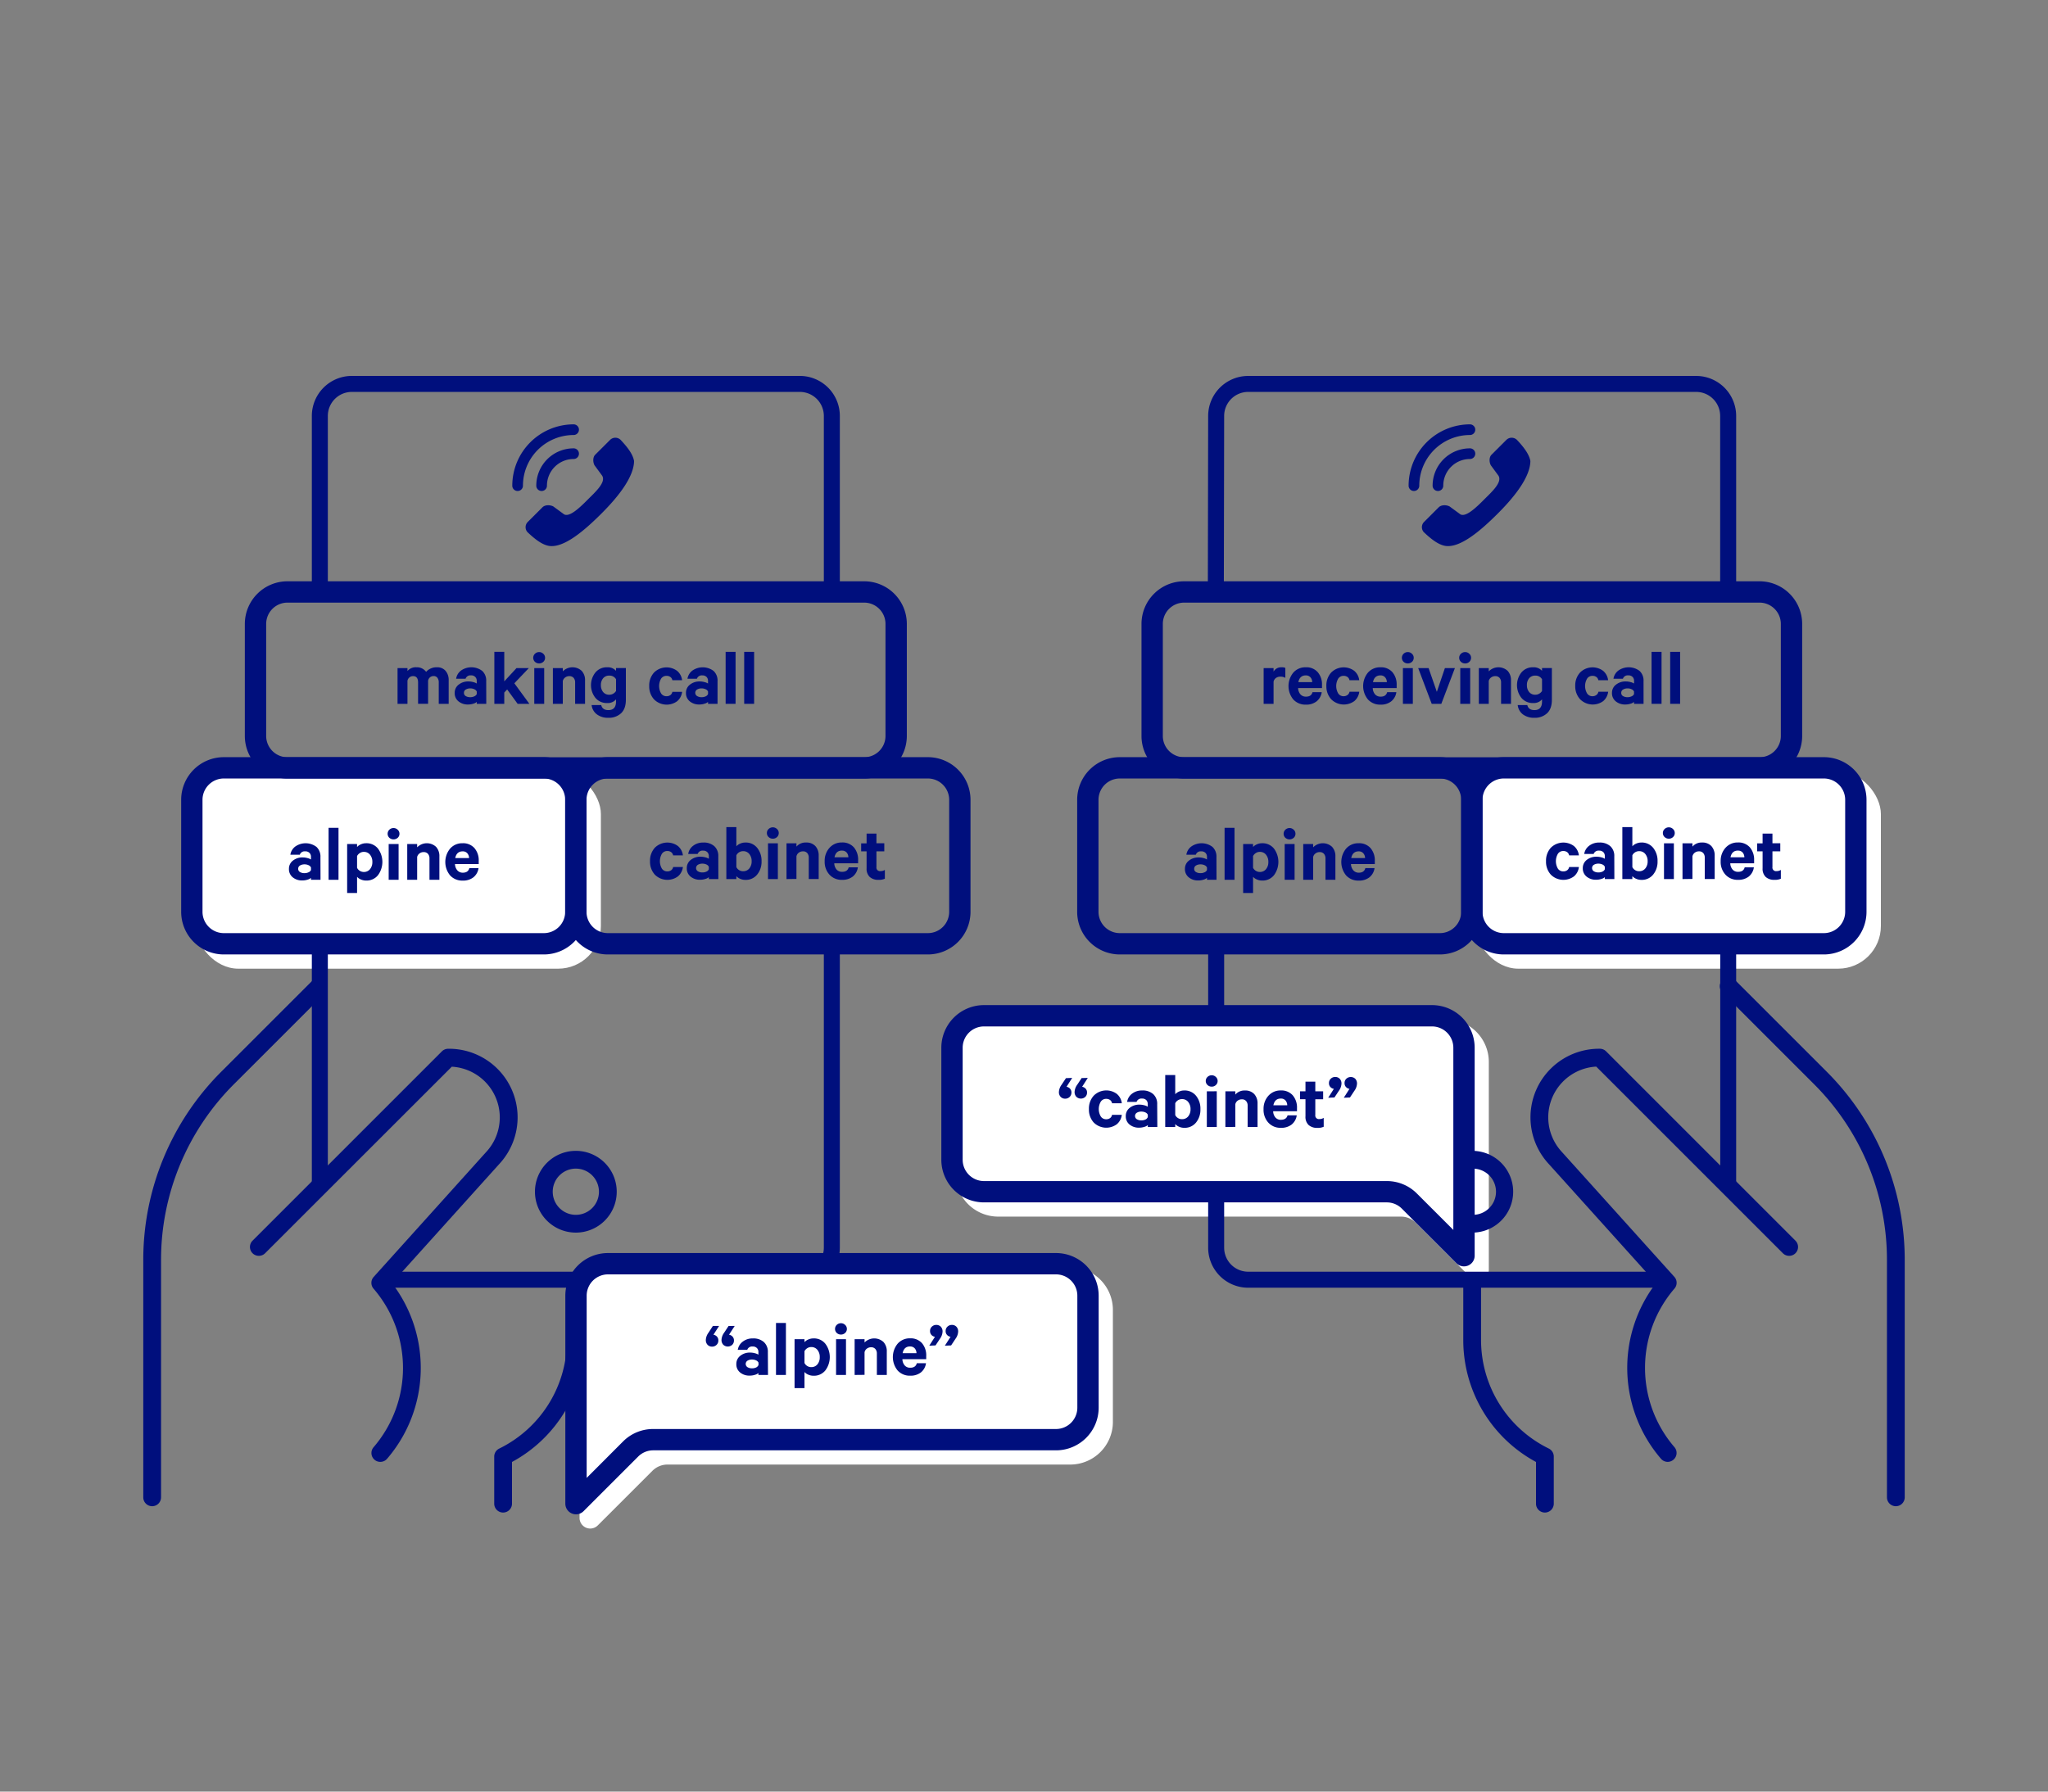 <svg id="OUTLINES" xmlns="http://www.w3.org/2000/svg" viewBox="0 0 1152 1008"><rect x="0" y="0" width="1152" height="1008" fill="#808080" stroke="none"/><defs><style>.cls-1{fill:#fff;}.cls-2{fill:#000f7d;}</style></defs><title>word-matching</title><path class="cls-1" d="M813.5,573.5h-252a24,24,0,0,0-24,24v63a24,24,0,0,0,24,24H788a11.92,11.92,0,0,1,8.49,3.52l30.72,30.72a6,6,0,0,0,4.25,1.76,5.93,5.93,0,0,0,2.29-.46,6,6,0,0,0,3.71-5.54v-117A24,24,0,0,0,813.5,573.5Z"/><rect class="cls-1" x="110" y="434" width="228" height="111" rx="24"/><path class="cls-2" d="M938.1,822.49a5,5,0,0,1-3.79-1.74,78.37,78.37,0,0,1-2.79-98.86l-60.29-66.95a38.6,38.6,0,0,1,28.26-64.89h.44a5,5,0,0,1,3.5,1.46L1010,698.1a5,5,0,0,1-7.07,7.07L897.87,600.1a28.59,28.59,0,0,0-19.27,48.07l63.22,70.21a5,5,0,0,1,.07,6.61,68.36,68.36,0,0,0,0,89.23,5,5,0,0,1-.52,7A4.94,4.94,0,0,1,938.1,822.49Z"/><path class="cls-2" d="M1066.41,847.44a5,5,0,0,1-5-5V709.2a139.61,139.61,0,0,0-41.17-99.37l-51.4-51.4a5,5,0,0,1,7.08-7.07l51.4,51.4a149.58,149.58,0,0,1,44.09,106.44V842.44A5,5,0,0,1,1066.41,847.44Z"/><path class="cls-2" d="M869,851a5,5,0,0,1-5-5V822.54a77.92,77.92,0,0,1-40.91-68.85V723.08a5,5,0,0,1,10,0v30.61A68,68,0,0,0,871.21,815,5,5,0,0,1,874,819.5V846A5,5,0,0,1,869,851Z"/><path class="cls-2" d="M688.41,333l-9,0,.18-99a22.53,22.53,0,0,1,22.5-22.49h252a22.52,22.52,0,0,1,22.5,22.5v99h-9V234a13.51,13.51,0,0,0-13.5-13.5h-252a13.52,13.52,0,0,0-13.5,13.5Z"/><path class="cls-2" d="M85.59,847.44a5,5,0,0,1-5-5V709.2a149.58,149.58,0,0,1,44.09-106.44l50.46-50.45a5,5,0,0,1,7.07,7.07l-50.45,50.45A139.61,139.61,0,0,0,90.59,709.2V842.44A5,5,0,0,1,85.59,847.44Z"/><path class="cls-2" d="M283,851a5,5,0,0,1-5-5V819.5a5,5,0,0,1,2.79-4.48,68,68,0,0,0,38.12-61.33V724.5a5,5,0,0,1,10,0v29.19A77.92,77.92,0,0,1,288,822.54V846A5,5,0,0,1,283,851Z"/><path class="cls-2" d="M323.91,693.5a23,23,0,1,1,23-23A23,23,0,0,1,323.91,693.5Zm0-36a13,13,0,1,0,13,13A13,13,0,0,0,323.91,657.5Z"/><path class="cls-2" d="M472.41,333h-9V234a13.52,13.52,0,0,0-13.5-13.5h-252a13.51,13.51,0,0,0-13.5,13.5v99h-9V234a22.52,22.52,0,0,1,22.5-22.5h252a22.53,22.53,0,0,1,22.5,22.5Z"/><path class="cls-2" d="M449.91,724.5H215.46a4.5,4.5,0,0,1-3.35-7.51l61.6-68.41a29.09,29.09,0,0,0-19.77-49l-70.85,70.85a4.49,4.49,0,0,1-7.68-3.18V531h9V656.4l64.51-64.52a4.52,4.52,0,0,1,3.12-1.32h.47a38.09,38.09,0,0,1,27.83,64.11L225.57,715.5H449.91a13.52,13.52,0,0,0,13.5-13.5V531h9V702A22.53,22.53,0,0,1,449.91,724.5Z"/><path class="cls-2" d="M213.9,822.49a4.94,4.94,0,0,1-3.26-1.22,5,5,0,0,1-.52-7,68.36,68.36,0,0,0,0-89.23,5,5,0,0,1,.07-6.61l63.16-70.14a28.59,28.59,0,0,0-19.21-48.14L149.07,705.17A5,5,0,0,1,142,698.1L248.57,591.52a5,5,0,0,1,3.5-1.46h.44a38.59,38.59,0,0,1,28.19,65l-60.22,66.88a78.37,78.37,0,0,1-2.79,98.86A5,5,0,0,1,213.9,822.49Z"/><path class="cls-2" d="M348.94,247.32c4,4.24,7.05,8.19,7.72,12.07-.11,8.74-8.36,19.56-18.26,29.46s-21.27,19.55-29.57,18.29c-3.9-.66-7.87-3.72-12.15-7.77a4.19,4.19,0,0,1,0-5.52l8.44-8.43c1.45-1.45,4.27-1.45,6.13-.47l5.68,4.16c3,2.58,9.41-3.75,13.65-8s10.68-9.95,8-13.66l-4.15-5.65c-1-1.84-1-4.65.42-6l8.41-8.39a4.22,4.22,0,0,1,5.69-.06Z"/><path class="cls-2" d="M291.16,276.25a3,3,0,0,1-3-3,34.54,34.54,0,0,1,34.5-34.5,3,3,0,1,1,0,6,28.53,28.53,0,0,0-28.5,28.5A3,3,0,0,1,291.16,276.25Z"/><path class="cls-2" d="M304.66,276.25a3,3,0,0,1-3-3,21,21,0,0,1,21-21,3,3,0,1,1,0,6,15,15,0,0,0-15,15A3,3,0,0,1,304.66,276.25Z"/><path class="cls-2" d="M853.13,247.32c4,4.24,7,8.19,7.71,12.07-.11,8.74-8.35,19.56-18.25,29.46S821.32,308.4,813,307.14c-3.9-.66-7.87-3.72-12.15-7.77a4.19,4.19,0,0,1,0-5.52l8.43-8.43c1.46-1.45,4.28-1.45,6.13-.47l5.68,4.16c3,2.58,9.42-3.75,13.66-8s10.68-9.95,8-13.66l-4.15-5.65c-1-1.84-1-4.65.42-6l8.4-8.39a4.24,4.24,0,0,1,5.7-.06Z"/><path class="cls-2" d="M795.34,276.25a3,3,0,0,1-3-3,34.54,34.54,0,0,1,34.5-34.5,3,3,0,1,1,0,6,28.54,28.54,0,0,0-28.5,28.5A3,3,0,0,1,795.34,276.25Z"/><path class="cls-2" d="M808.84,276.25a3,3,0,0,1-3-3,21,21,0,0,1,21-21,3,3,0,1,1,0,6,15,15,0,0,0-15,15A3,3,0,0,1,808.84,276.25Z"/><path class="cls-2" d="M486.09,438.05H161.72a24,24,0,0,1-24-24v-63a24,24,0,0,1,24-24H486.09a24,24,0,0,1,24,24v63A24,24,0,0,1,486.09,438.05Zm-324.37-99a12,12,0,0,0-12,12v63a12,12,0,0,0,12,12H486.09a12,12,0,0,0,12-12v-63a12,12,0,0,0-12-12Z"/><path class="cls-2" d="M305.91,537h-180a24,24,0,0,1-24-24V450a24,24,0,0,1,24-24h180a24,24,0,0,1,24,24v63A24,24,0,0,1,305.91,537Zm-180-99a12,12,0,0,0-12,12v63a12,12,0,0,0,12,12h180a12,12,0,0,0,12-12V450a12,12,0,0,0-12-12Z"/><path class="cls-2" d="M521.91,537h-180a24,24,0,0,1-24-24V450a24,24,0,0,1,24-24h180a24,24,0,0,1,24,24v63A24,24,0,0,1,521.91,537Zm-180-99a12,12,0,0,0-12,12v63a12,12,0,0,0,12,12h180a12,12,0,0,0,12-12V450a12,12,0,0,0-12-12Z"/><path class="cls-2" d="M180.29,495h-5.36v-1.08a4.93,4.93,0,0,1-1.93,1,9.62,9.62,0,0,1-3,.45,8.11,8.11,0,0,1-5.33-1.76,5.83,5.83,0,0,1-2.14-4.77,5.67,5.67,0,0,1,2.23-4.63,8.53,8.53,0,0,1,5.55-1.8,10.12,10.12,0,0,1,2.61.36,6.34,6.34,0,0,1,2,.81v-1.49a3.06,3.06,0,0,0-.83-2.22,3.19,3.19,0,0,0-2.45-.88,2.86,2.86,0,0,0-3,1.89h-5.31a7.12,7.12,0,0,1,2.77-4.61,10.13,10.13,0,0,1,11.92.22,7.33,7.33,0,0,1,2.23,5.69Zm-5.36-5.49v-1.44a2.58,2.58,0,0,0-1.37-1.28,5.21,5.21,0,0,0-2.27-.48,4.91,4.91,0,0,0-2.5.63,2.05,2.05,0,0,0-1.06,1.85,2,2,0,0,0,1,1.84,4.76,4.76,0,0,0,2.52.63,5.21,5.21,0,0,0,2.27-.47A2.58,2.58,0,0,0,174.93,489.51Z"/><path class="cls-2" d="M190.41,465.75V495h-5.58V465.75Z"/><path class="cls-2" d="M200.85,493.33v9.09h-5.58V474.88h5.58v1.67a5.9,5.9,0,0,1,2.12-1.49,7,7,0,0,1,2.92-.63,8.22,8.22,0,0,1,6.71,3,12.56,12.56,0,0,1,0,15,8.2,8.2,0,0,1-6.71,3,7,7,0,0,1-2.92-.63A5.9,5.9,0,0,1,200.85,493.33Zm0-11.7v6.62a4.07,4.07,0,0,0,1.53,1.69,4.18,4.18,0,0,0,2.25.65,4.33,4.33,0,0,0,3.51-1.58,6.12,6.12,0,0,0,1.31-4.05,6.23,6.23,0,0,0-1.31-4.07,4.31,4.31,0,0,0-3.51-1.6,4,4,0,0,0-2.22.66A4.41,4.41,0,0,0,200.85,481.63Z"/><path class="cls-2" d="M224.7,469.08a3,3,0,0,1-1,2.3,3.52,3.52,0,0,1-4.68,0,3.15,3.15,0,0,1,0-4.57,3.3,3.3,0,0,1,2.34-.93,3.24,3.24,0,0,1,2.32.93A3,3,0,0,1,224.7,469.08Zm-.49,5.8V495h-5.58V474.88Z"/><path class="cls-2" d="M229.07,495V474.88h5.58v1.85a7.63,7.63,0,0,1,10.64-.27,7.63,7.63,0,0,1,1.87,5.4V495h-5.58V483a3.87,3.87,0,0,0-.83-2.59,3.1,3.1,0,0,0-2.46-1,3.76,3.76,0,0,0-2.31.75,3.4,3.4,0,0,0-1.33,2V495Z"/><path class="cls-2" d="M264,488.43h5.18a8,8,0,0,1-2.86,5.15,9.32,9.32,0,0,1-6.05,1.87,9.23,9.23,0,0,1-7.07-2.9,11.88,11.88,0,0,1,0-15.12,9,9,0,0,1,6.95-3,8.48,8.48,0,0,1,6.72,2.73,10.52,10.52,0,0,1,2.41,7.26v1.71H255.93a5.6,5.6,0,0,0,1.31,3.54A4,4,0,0,0,260.3,491Q263.36,491,264,488.43ZM260.25,479q-3.42,0-4.18,3.78h7.78a4.09,4.09,0,0,0-1-2.72A3.31,3.31,0,0,0,260.25,479Z"/><path class="cls-2" d="M239.69,378a7.84,7.84,0,0,1,6.08-2.57,6.11,6.11,0,0,1,4.86,2,7.92,7.92,0,0,1,1.75,5.42V396H246.8V384a4.24,4.24,0,0,0-.74-2.63,2.53,2.53,0,0,0-2.14-1,3.1,3.1,0,0,0-2,.67,3.23,3.23,0,0,0-1.12,1.94v13h-5.63V384q0-3.6-2.83-3.6a3.13,3.13,0,0,0-2,.7,3.25,3.25,0,0,0-1.14,1.91v13h-5.58V375.88h5.58v1.67a6.05,6.05,0,0,1,5.08-2.12A6.38,6.38,0,0,1,239.69,378Z"/><path class="cls-2" d="M273.53,396h-5.35v-1.08a5,5,0,0,1-1.94,1,9.62,9.62,0,0,1-3,.45,8.11,8.11,0,0,1-5.33-1.76,5.83,5.83,0,0,1-2.14-4.77A5.67,5.67,0,0,1,258,385.2a8.54,8.54,0,0,1,5.56-1.8,10.12,10.12,0,0,1,2.61.36,6.44,6.44,0,0,1,2,.81v-1.49a3.06,3.06,0,0,0-.84-2.22,3.19,3.19,0,0,0-2.45-.88,2.86,2.86,0,0,0-3,1.89h-5.31a7.12,7.12,0,0,1,2.77-4.61,10.13,10.13,0,0,1,11.92.22,7.33,7.33,0,0,1,2.23,5.69Zm-5.35-5.49v-1.44a2.64,2.64,0,0,0-1.38-1.28,5.21,5.21,0,0,0-2.27-.48,4.91,4.91,0,0,0-2.5.63,2.05,2.05,0,0,0-1.06,1.85,2,2,0,0,0,1,1.84,4.76,4.76,0,0,0,2.52.63,5.21,5.21,0,0,0,2.27-.47A2.64,2.64,0,0,0,268.18,390.51Z"/><path class="cls-2" d="M291.17,396l-5.9-8.1-1.62,1.75V396h-5.58V366.75h5.58v16.6l6.89-7.47h6.93l-8.15,8.55L297.78,396Z"/><path class="cls-2" d="M306.6,370.08a3,3,0,0,1-1,2.3,3.52,3.52,0,0,1-4.68,0,3.15,3.15,0,0,1,0-4.57,3.3,3.3,0,0,1,2.34-.93,3.24,3.24,0,0,1,2.32.93A3,3,0,0,1,306.6,370.08Zm-.49,5.8V396h-5.58V375.88Z"/><path class="cls-2" d="M311,396V375.88h5.58v1.85a7.63,7.63,0,0,1,10.64-.27,7.63,7.63,0,0,1,1.87,5.4V396h-5.58V384a3.87,3.87,0,0,0-.83-2.59,3.1,3.1,0,0,0-2.46-1,3.76,3.76,0,0,0-2.31.75,3.4,3.4,0,0,0-1.33,2V396Z"/><path class="cls-2" d="M346.52,394.65v-1.17a6.05,6.05,0,0,1-4.95,2.07,8.25,8.25,0,0,1-6.66-2.93,11.49,11.49,0,0,1,0-14.26,8.28,8.28,0,0,1,6.66-2.93,6.2,6.2,0,0,1,4.95,2v-1.58h5.53v17.91c0,3.33-.9,5.85-2.7,7.54a10,10,0,0,1-7.15,2.55,10.32,10.32,0,0,1-6.41-1.9,7.53,7.53,0,0,1-3-5.26h5.4q.67,2.83,4,2.83Q346.52,399.55,346.52,394.65Zm0-5.9v-6.57a4.13,4.13,0,0,0-3.78-2.06,4.31,4.31,0,0,0-3.47,1.48,5.78,5.78,0,0,0-1.26,3.87,5.85,5.85,0,0,0,1.26,3.89,4.27,4.27,0,0,0,3.47,1.51,4.23,4.23,0,0,0,2.23-.61A4.32,4.32,0,0,0,346.52,388.75Z"/><path class="cls-2" d="M365.19,386a10.76,10.76,0,0,1,2.7-7.6,10,10,0,0,1,13-.95,8.08,8.08,0,0,1,2.79,5.27H378.2a2.82,2.82,0,0,0-1.11-1.82,3.57,3.57,0,0,0-2.22-.65,3.53,3.53,0,0,0-3,1.57,8.29,8.29,0,0,0,0,8.32,3.54,3.54,0,0,0,3,1.58,3.63,3.63,0,0,0,2.22-.65,2.87,2.87,0,0,0,1.11-1.82h5.49a8.1,8.1,0,0,1-2.77,5.26,10,10,0,0,1-13-1A10.71,10.71,0,0,1,365.19,386Z"/><path class="cls-2" d="M403.62,396h-5.35v-1.08a5,5,0,0,1-1.94,1,9.62,9.62,0,0,1-3,.45A8.13,8.13,0,0,1,388,394.6a5.86,5.86,0,0,1-2.14-4.77,5.7,5.7,0,0,1,2.23-4.63,8.57,8.57,0,0,1,5.56-1.8,10.12,10.12,0,0,1,2.61.36,6.34,6.34,0,0,1,2,.81v-1.49a3.1,3.1,0,0,0-.83-2.22A3.23,3.23,0,0,0,395,380a2.86,2.86,0,0,0-3,1.89H386.7a7.16,7.16,0,0,1,2.77-4.61,10.15,10.15,0,0,1,11.93.22,7.36,7.36,0,0,1,2.22,5.69Zm-5.35-5.49v-1.44a2.62,2.62,0,0,0-1.37-1.28,5.29,5.29,0,0,0-2.28-.48,4.84,4.84,0,0,0-2.49.63,2.15,2.15,0,0,0,0,3.69,4.76,4.76,0,0,0,2.52.63,5.29,5.29,0,0,0,2.28-.47A2.62,2.62,0,0,0,398.27,390.51Z"/><path class="cls-2" d="M413.75,366.75V396h-5.58V366.75Z"/><path class="cls-2" d="M424.19,366.75V396h-5.58V366.75Z"/><path class="cls-2" d="M989.72,438.05H666.09a24,24,0,0,1-24-24v-63a24,24,0,0,1,24-24H989.72a24,24,0,0,1,24,24v63A24,24,0,0,1,989.72,438.05Zm-323.63-99a12,12,0,0,0-12,12v63a12,12,0,0,0,12,12H989.72a12,12,0,0,0,12-12v-63a12,12,0,0,0-12-12Z"/><path class="cls-2" d="M723,375.79v5.59a5.27,5.27,0,0,0-2.79-.68,4.18,4.18,0,0,0-2.48.74,3.44,3.44,0,0,0-1.35,2.1V396h-5.58V375.88h5.58v2a4.85,4.85,0,0,1,4.5-2.44A4.58,4.58,0,0,1,723,375.79Z"/><path class="cls-2" d="M738.29,389.43h5.18a8,8,0,0,1-2.86,5.15,9.32,9.32,0,0,1-6.05,1.87,9.23,9.23,0,0,1-7.07-2.9,11.9,11.9,0,0,1,0-15.12,9,9,0,0,1,7-3,8.48,8.48,0,0,1,6.72,2.73,10.52,10.52,0,0,1,2.41,7.26v1.71H730.19a5.6,5.6,0,0,0,1.31,3.54,4,4,0,0,0,3.06,1.28Q737.62,392,738.29,389.43ZM734.51,380q-3.42,0-4.18,3.78h7.78a4.09,4.09,0,0,0-1-2.72A3.31,3.31,0,0,0,734.51,380Z"/><path class="cls-2" d="M746.08,386a10.76,10.76,0,0,1,2.7-7.6,9.94,9.94,0,0,1,13-.95,8.08,8.08,0,0,1,2.79,5.27h-5.49a2.85,2.85,0,0,0-1.1-1.82,3.62,3.62,0,0,0-2.23-.65,3.5,3.5,0,0,0-3,1.57,8.22,8.22,0,0,0,0,8.32,3.51,3.51,0,0,0,3,1.58A3.68,3.68,0,0,0,758,391a2.9,2.9,0,0,0,1.1-1.82h5.49a8.1,8.1,0,0,1-2.77,5.26,10,10,0,0,1-13-1A10.71,10.71,0,0,1,746.08,386Z"/><path class="cls-2" d="M780.28,389.43h5.17a8,8,0,0,1-2.86,5.15,9.31,9.31,0,0,1-6.05,1.87,9.21,9.21,0,0,1-7.06-2.9,11.9,11.9,0,0,1,0-15.12,9,9,0,0,1,7-3,8.51,8.51,0,0,1,6.73,2.73,10.57,10.57,0,0,1,2.41,7.26v1.71H772.18a5.6,5.6,0,0,0,1.3,3.54,4,4,0,0,0,3.06,1.28Q779.6,392,780.28,389.43ZM776.5,380q-3.42,0-4.19,3.78h7.79a4.09,4.09,0,0,0-1-2.72A3.31,3.31,0,0,0,776.5,380Z"/><path class="cls-2" d="M795.22,370.08a3,3,0,0,1-1,2.3,3.52,3.52,0,0,1-4.68,0,3.15,3.15,0,0,1,0-4.57,3.3,3.3,0,0,1,2.34-.93,3.24,3.24,0,0,1,2.32.93A3,3,0,0,1,795.22,370.08Zm-.5,5.8V396h-5.58V375.88Z"/><path class="cls-2" d="M810.74,396h-5.4l-7.61-20.12h5.85l4.64,13.37,4.54-13.37h5.63Z"/><path class="cls-2" d="M827.48,370.08a3,3,0,0,1-1,2.3,3.32,3.32,0,0,1-2.32.89,3.38,3.38,0,0,1-2.36-.89,3,3,0,0,1-1-2.3,3,3,0,0,1,1-2.27,3.3,3.3,0,0,1,2.34-.93,3.22,3.22,0,0,1,2.32.93A3,3,0,0,1,827.48,370.08Zm-.5,5.8V396H821.4V375.88Z"/><path class="cls-2" d="M831.84,396V375.88h5.58v1.85a7.64,7.64,0,0,1,10.65-.27,7.67,7.67,0,0,1,1.86,5.4V396h-5.58V384a3.82,3.82,0,0,0-.83-2.59,3.06,3.06,0,0,0-2.45-1,3.81,3.81,0,0,0-2.32.75,3.44,3.44,0,0,0-1.33,2V396Z"/><path class="cls-2" d="M867.39,394.65v-1.17a6.05,6.05,0,0,1-4.95,2.07,8.25,8.25,0,0,1-6.66-2.93,11.53,11.53,0,0,1,0-14.26,8.28,8.28,0,0,1,6.66-2.93,6.2,6.2,0,0,1,4.95,2v-1.58h5.54v17.91c0,3.33-.9,5.85-2.7,7.54a10,10,0,0,1-7.16,2.55,10.34,10.34,0,0,1-6.41-1.9,7.57,7.57,0,0,1-2.95-5.26h5.4q.67,2.83,4,2.83Q867.39,399.55,867.39,394.65Zm0-5.9v-6.57a4.13,4.13,0,0,0-3.78-2.06,4.29,4.29,0,0,0-3.46,1.48,5.78,5.78,0,0,0-1.26,3.87,5.85,5.85,0,0,0,1.26,3.89,4.25,4.25,0,0,0,3.46,1.51,4.2,4.2,0,0,0,2.23-.61A4.24,4.24,0,0,0,867.39,388.75Z"/><path class="cls-2" d="M886.07,386a10.76,10.76,0,0,1,2.7-7.6,9.94,9.94,0,0,1,13-.95,8.08,8.08,0,0,1,2.79,5.27h-5.49a2.85,2.85,0,0,0-1.1-1.82,3.6,3.6,0,0,0-2.23-.65,3.51,3.51,0,0,0-3,1.57,8.22,8.22,0,0,0,0,8.32,3.52,3.52,0,0,0,3,1.58A3.66,3.66,0,0,0,898,391a2.9,2.9,0,0,0,1.1-1.82h5.49a8.13,8.13,0,0,1-2.76,5.26,10,10,0,0,1-13-1A10.71,10.71,0,0,1,886.07,386Z"/><path class="cls-2" d="M924.5,396h-5.36v-1.08a4.93,4.93,0,0,1-1.93,1,9.62,9.62,0,0,1-3,.45,8.11,8.11,0,0,1-5.33-1.76,5.83,5.83,0,0,1-2.14-4.77A5.67,5.67,0,0,1,909,385.2a8.53,8.53,0,0,1,5.55-1.8,10.12,10.12,0,0,1,2.61.36,6.34,6.34,0,0,1,2,.81v-1.49a3.06,3.06,0,0,0-.83-2.22,3.19,3.19,0,0,0-2.45-.88,2.86,2.86,0,0,0-3,1.89h-5.31a7.12,7.12,0,0,1,2.77-4.61,10.13,10.13,0,0,1,11.92.22,7.33,7.33,0,0,1,2.23,5.69Zm-5.36-5.49v-1.44a2.58,2.58,0,0,0-1.37-1.28,5.21,5.21,0,0,0-2.27-.48,4.91,4.91,0,0,0-2.5.63,2.05,2.05,0,0,0-1.06,1.85,2,2,0,0,0,1,1.84,4.76,4.76,0,0,0,2.52.63,5.21,5.21,0,0,0,2.27-.47A2.58,2.58,0,0,0,919.14,390.51Z"/><path class="cls-2" d="M934.62,366.75V396H929V366.75Z"/><path class="cls-2" d="M945.06,366.75V396h-5.58V366.75Z"/><path class="cls-2" d="M365.64,484.56a10.8,10.8,0,0,1,2.7-7.6,10,10,0,0,1,13-.95,8.05,8.05,0,0,1,2.79,5.26h-5.49a2.9,2.9,0,0,0-1.1-1.82,3.68,3.68,0,0,0-2.23-.65,3.54,3.54,0,0,0-3,1.58,8.29,8.29,0,0,0,0,8.32,3.53,3.53,0,0,0,3,1.57,3.62,3.62,0,0,0,2.23-.65,2.85,2.85,0,0,0,1.1-1.82h5.49a8.05,8.05,0,0,1-2.77,5.26,10,10,0,0,1-13-.94A10.75,10.75,0,0,1,365.64,484.56Z"/><path class="cls-2" d="M404.08,494.59h-5.36v-1.08a4.67,4.67,0,0,1-1.93,1,9.73,9.73,0,0,1-3,.46,8.13,8.13,0,0,1-5.33-1.76,5.86,5.86,0,0,1-2.14-4.77,5.73,5.73,0,0,1,2.23-4.64,8.57,8.57,0,0,1,5.56-1.79,10.54,10.54,0,0,1,2.61.35,6.31,6.31,0,0,1,2,.82v-1.49a3.14,3.14,0,0,0-.83-2.23,3.27,3.27,0,0,0-2.46-.87,2.85,2.85,0,0,0-3,1.88h-5.31a7.13,7.13,0,0,1,2.76-4.61,9,9,0,0,1,5.7-1.82,8.86,8.86,0,0,1,6.23,2.05,7.35,7.35,0,0,1,2.23,5.69Zm-5.36-5.49v-1.43a2.63,2.63,0,0,0-1.37-1.29,5.42,5.42,0,0,0-2.27-.47,4.76,4.76,0,0,0-2.5.63,2.15,2.15,0,0,0,0,3.69,4.82,4.82,0,0,0,2.53.63,5.42,5.42,0,0,0,2.27-.47A2.67,2.67,0,0,0,398.72,489.1Z"/><path class="cls-2" d="M414.2,492.93v1.66h-5.63V465.34h5.63v10.8a6,6,0,0,1,2.11-1.48,7.05,7.05,0,0,1,2.93-.63,8.17,8.17,0,0,1,6.68,3,11.51,11.51,0,0,1,2.45,7.52,11.39,11.39,0,0,1-2.45,7.49,8.15,8.15,0,0,1-6.68,3,7.2,7.2,0,0,1-2.93-.62A5.85,5.85,0,0,1,414.2,492.93Zm0-11.7v6.61a4,4,0,0,0,1.51,1.69,4,4,0,0,0,2.27.65,4.32,4.32,0,0,0,3.51-1.57,6.14,6.14,0,0,0,1.31-4.05,6.21,6.21,0,0,0-1.31-4.07,4.29,4.29,0,0,0-3.51-1.6,4.18,4.18,0,0,0-2.25.65A4.07,4.07,0,0,0,414.2,481.23Z"/><path class="cls-2" d="M438.05,468.67a3,3,0,0,1-1,2.3,3.28,3.28,0,0,1-2.32.9,3.34,3.34,0,0,1-2.36-.9,3,3,0,0,1-1-2.3,3,3,0,0,1,1-2.27,3.34,3.34,0,0,1,2.34-.92,3.26,3.26,0,0,1,2.32.92A3,3,0,0,1,438.05,468.67Zm-.5,5.81v20.11H432V474.48Z"/><path class="cls-2" d="M442.41,494.59V474.48H448v1.85a6.73,6.73,0,0,1,5.4-2.3,6.83,6.83,0,0,1,5.25,2,7.7,7.7,0,0,1,1.86,5.41v13.13h-5.58v-12a3.78,3.78,0,0,0-.83-2.58,3,3,0,0,0-2.45-1,3.87,3.87,0,0,0-2.32.74,3.5,3.5,0,0,0-1.33,2.05v12.73Z"/><path class="cls-2" d="M477.38,488h5.17a8.06,8.06,0,0,1-2.85,5.16,9.41,9.41,0,0,1-6.06,1.86,9.17,9.17,0,0,1-7.06-2.9,10.67,10.67,0,0,1-2.7-7.58A10.81,10.81,0,0,1,466.6,477a9,9,0,0,1,6.95-3,8.52,8.52,0,0,1,6.73,2.72,10.56,10.56,0,0,1,2.41,7.27v1.71H469.28a5.54,5.54,0,0,0,1.3,3.53,3.93,3.93,0,0,0,3.06,1.28C475.68,490.54,476.93,489.71,477.38,488Zm-3.78-9.44c-2.28,0-3.68,1.25-4.19,3.77h7.79a4.13,4.13,0,0,0-1-2.72A3.33,3.33,0,0,0,473.6,478.58Z"/><path class="cls-2" d="M487.46,488.52V479H484.4v-4.5h3.06V469H493v5.44h4.41V479H493v8.82a2,2,0,0,0,2.3,2.29,4.35,4.35,0,0,0,2.43-.67v4.95a7.89,7.89,0,0,1-3.6.63,7,7,0,0,1-4.91-1.62A6.29,6.29,0,0,1,487.46,488.52Z"/><rect class="cls-1" x="830" y="434" width="228" height="111" rx="24"/><path class="cls-2" d="M809.91,537h-180a24,24,0,0,1-24-24V450a24,24,0,0,1,24-24h180a24,24,0,0,1,24,24v63A24,24,0,0,1,809.91,537Zm-180-99a12,12,0,0,0-12,12v63a12,12,0,0,0,12,12h180a12,12,0,0,0,12-12V450a12,12,0,0,0-12-12Z"/><path class="cls-2" d="M1025.91,537h-180a24,24,0,0,1-24-24V450a24,24,0,0,1,24-24h180a24,24,0,0,1,24,24v63A24,24,0,0,1,1025.91,537Zm-180-99a12,12,0,0,0-12,12v63a12,12,0,0,0,12,12h180a12,12,0,0,0,12-12V450a12,12,0,0,0-12-12Z"/><path class="cls-2" d="M684.29,495h-5.36v-1.08a4.93,4.93,0,0,1-1.93,1,9.62,9.62,0,0,1-3,.45,8.11,8.11,0,0,1-5.33-1.76,5.83,5.83,0,0,1-2.14-4.77,5.67,5.67,0,0,1,2.23-4.63,8.53,8.53,0,0,1,5.55-1.8,10.12,10.12,0,0,1,2.61.36,6.34,6.34,0,0,1,2,.81v-1.49a3.06,3.06,0,0,0-.83-2.22,3.19,3.19,0,0,0-2.45-.88,2.86,2.86,0,0,0-3,1.89h-5.31a7.12,7.12,0,0,1,2.77-4.61,10.13,10.13,0,0,1,11.92.22,7.33,7.33,0,0,1,2.23,5.69Zm-5.36-5.49v-1.44a2.58,2.58,0,0,0-1.37-1.28,5.21,5.21,0,0,0-2.27-.48,4.91,4.91,0,0,0-2.5.63,2.05,2.05,0,0,0-1.06,1.85,2,2,0,0,0,1,1.84,4.76,4.76,0,0,0,2.52.63,5.21,5.21,0,0,0,2.27-.47A2.58,2.58,0,0,0,678.93,489.51Z"/><path class="cls-2" d="M694.41,465.75V495h-5.58V465.75Z"/><path class="cls-2" d="M704.85,493.33v9.09h-5.58V474.88h5.58v1.67a5.9,5.9,0,0,1,2.12-1.49,7,7,0,0,1,2.92-.63,8.22,8.22,0,0,1,6.71,3,12.56,12.56,0,0,1,0,15,8.2,8.2,0,0,1-6.71,3,7,7,0,0,1-2.92-.63A5.9,5.9,0,0,1,704.85,493.33Zm0-11.7v6.62a4.07,4.07,0,0,0,1.53,1.69,4.18,4.18,0,0,0,2.25.65,4.33,4.33,0,0,0,3.51-1.58,6.12,6.12,0,0,0,1.31-4.05,6.23,6.23,0,0,0-1.31-4.07,4.31,4.31,0,0,0-3.51-1.6,4,4,0,0,0-2.22.66A4.41,4.41,0,0,0,704.85,481.63Z"/><path class="cls-2" d="M728.7,469.08a3,3,0,0,1-1,2.3,3.52,3.52,0,0,1-4.68,0,3.15,3.15,0,0,1,0-4.57,3.3,3.3,0,0,1,2.34-.93,3.24,3.24,0,0,1,2.32.93A3,3,0,0,1,728.7,469.08Zm-.49,5.8V495h-5.58V474.88Z"/><path class="cls-2" d="M733.07,495V474.88h5.58v1.85a7.63,7.63,0,0,1,10.64-.27,7.63,7.63,0,0,1,1.87,5.4V495h-5.58V483a3.87,3.87,0,0,0-.83-2.59,3.1,3.1,0,0,0-2.46-1,3.76,3.76,0,0,0-2.31.75,3.4,3.4,0,0,0-1.33,2V495Z"/><path class="cls-2" d="M768,488.43h5.18a8,8,0,0,1-2.86,5.15,9.32,9.32,0,0,1-6.05,1.87,9.23,9.23,0,0,1-7.07-2.9,11.88,11.88,0,0,1,0-15.12,9,9,0,0,1,7-3,8.48,8.48,0,0,1,6.72,2.73,10.52,10.52,0,0,1,2.41,7.26v1.71H759.93a5.6,5.6,0,0,0,1.31,3.54A4,4,0,0,0,764.3,491Q767.36,491,768,488.43ZM764.25,479q-3.42,0-4.18,3.78h7.78a4.09,4.09,0,0,0-1-2.72A3.31,3.31,0,0,0,764.25,479Z"/><path class="cls-2" d="M869.64,484.56a10.8,10.8,0,0,1,2.7-7.6,10,10,0,0,1,13-.95,8.05,8.05,0,0,1,2.79,5.26h-5.49a2.9,2.9,0,0,0-1.1-1.82,3.68,3.68,0,0,0-2.23-.65,3.54,3.54,0,0,0-3,1.58,8.29,8.29,0,0,0,0,8.32,3.53,3.53,0,0,0,3,1.57,3.62,3.62,0,0,0,2.23-.65,2.85,2.85,0,0,0,1.1-1.82h5.49a8.05,8.05,0,0,1-2.77,5.26,10,10,0,0,1-13-.94A10.75,10.75,0,0,1,869.64,484.56Z"/><path class="cls-2" d="M908.08,494.59h-5.36v-1.08a4.67,4.67,0,0,1-1.93,1,9.73,9.73,0,0,1-3,.46,8.13,8.13,0,0,1-5.33-1.76,5.86,5.86,0,0,1-2.14-4.77,5.73,5.73,0,0,1,2.23-4.64,8.57,8.57,0,0,1,5.56-1.79,10.54,10.54,0,0,1,2.61.35,6.31,6.31,0,0,1,2,.82v-1.49a3.14,3.14,0,0,0-.83-2.23,3.27,3.27,0,0,0-2.46-.87,2.85,2.85,0,0,0-3,1.88h-5.31a7.13,7.13,0,0,1,2.76-4.61,9,9,0,0,1,5.7-1.82,8.86,8.86,0,0,1,6.23,2.05,7.35,7.35,0,0,1,2.23,5.69Zm-5.36-5.49v-1.43a2.63,2.63,0,0,0-1.37-1.29,5.42,5.42,0,0,0-2.27-.47,4.76,4.76,0,0,0-2.5.63,2.15,2.15,0,0,0,0,3.69,4.82,4.82,0,0,0,2.53.63,5.42,5.42,0,0,0,2.27-.47A2.67,2.67,0,0,0,902.72,489.1Z"/><path class="cls-2" d="M918.2,492.93v1.66h-5.63V465.34h5.63v10.8a6,6,0,0,1,2.11-1.48,7.05,7.05,0,0,1,2.93-.63,8.17,8.17,0,0,1,6.68,3,11.51,11.51,0,0,1,2.45,7.52,11.39,11.39,0,0,1-2.45,7.49,8.15,8.15,0,0,1-6.68,3,7.2,7.2,0,0,1-2.93-.62A5.85,5.85,0,0,1,918.2,492.93Zm0-11.7v6.61a4,4,0,0,0,1.51,1.69,4,4,0,0,0,2.27.65,4.32,4.32,0,0,0,3.51-1.57,6.14,6.14,0,0,0,1.31-4.05,6.21,6.21,0,0,0-1.31-4.07,4.29,4.29,0,0,0-3.51-1.6,4.18,4.18,0,0,0-2.25.65A4.07,4.07,0,0,0,918.2,481.23Z"/><path class="cls-2" d="M942.05,468.67a3,3,0,0,1-1,2.3,3.28,3.28,0,0,1-2.32.9,3.34,3.34,0,0,1-2.36-.9,3,3,0,0,1-1-2.3,3,3,0,0,1,1-2.27,3.34,3.34,0,0,1,2.34-.92,3.26,3.26,0,0,1,2.32.92A3,3,0,0,1,942.05,468.67Zm-.5,5.81v20.11H936V474.48Z"/><path class="cls-2" d="M946.41,494.59V474.48H952v1.85a6.73,6.73,0,0,1,5.4-2.3,6.83,6.83,0,0,1,5.25,2,7.7,7.7,0,0,1,1.86,5.41v13.13h-5.58v-12a3.78,3.78,0,0,0-.83-2.58,3,3,0,0,0-2.45-1,3.87,3.87,0,0,0-2.32.74,3.5,3.5,0,0,0-1.33,2.05v12.73Z"/><path class="cls-2" d="M981.38,488h5.17a8.06,8.06,0,0,1-2.85,5.16,9.41,9.41,0,0,1-6.06,1.86,9.17,9.17,0,0,1-7.06-2.9,10.67,10.67,0,0,1-2.7-7.58A10.81,10.81,0,0,1,970.6,477a9,9,0,0,1,6.95-3,8.52,8.52,0,0,1,6.73,2.72,10.56,10.56,0,0,1,2.41,7.27v1.71H973.28a5.54,5.54,0,0,0,1.3,3.53,3.93,3.93,0,0,0,3.06,1.28C979.68,490.54,980.93,489.71,981.38,488Zm-3.78-9.44c-2.28,0-3.68,1.25-4.19,3.77h7.79a4.13,4.13,0,0,0-1-2.72A3.33,3.33,0,0,0,977.6,478.58Z"/><path class="cls-2" d="M991.46,488.52V479H988.4v-4.5h3.06V469H997v5.44h4.41V479H997v8.82a2,2,0,0,0,2.3,2.29,4.35,4.35,0,0,0,2.43-.67v4.95a7.89,7.89,0,0,1-3.6.63,7,7,0,0,1-4.91-1.62A6.29,6.29,0,0,1,991.46,488.52Z"/><path class="cls-2" d="M603.11,606.46l-3.19,5a3.35,3.35,0,0,1,2,1.08,3.11,3.11,0,0,1,.76,2.15,3.29,3.29,0,0,1-1,2.46,3.51,3.51,0,0,1-2.5,1,3.42,3.42,0,0,1-2.54-1,3.77,3.77,0,0,1-1-2.81,7.4,7.4,0,0,1,1.48-4l2.48-3.74Zm8.78,0-3.2,5a3.35,3.35,0,0,1,2,1.08,3.11,3.11,0,0,1,.77,2.15,3.26,3.26,0,0,1-1,2.46,3.69,3.69,0,0,1-5-.05,3.81,3.81,0,0,1-1-2.81,7.43,7.43,0,0,1,1.49-4l2.47-3.74Z"/><path class="cls-2" d="M612.52,624.06a10.76,10.76,0,0,1,2.7-7.6,9.94,9.94,0,0,1,13-1,8.05,8.05,0,0,1,2.79,5.26h-5.49a2.9,2.9,0,0,0-1.1-1.82,3.68,3.68,0,0,0-2.23-.65,3.52,3.52,0,0,0-3,1.58,8.22,8.22,0,0,0,0,8.32,3.51,3.51,0,0,0,3,1.57,3.62,3.62,0,0,0,2.23-.65,2.85,2.85,0,0,0,1.1-1.82H631a8.05,8.05,0,0,1-2.77,5.26,10,10,0,0,1-13-.94A10.71,10.71,0,0,1,612.52,624.06Z"/><path class="cls-2" d="M651,634.09h-5.36V633a4.67,4.67,0,0,1-1.93,1,9.73,9.73,0,0,1-3,.46,8.13,8.13,0,0,1-5.33-1.76,5.85,5.85,0,0,1-2.13-4.77,5.72,5.72,0,0,1,2.22-4.64A8.57,8.57,0,0,1,641,621.5a10.54,10.54,0,0,1,2.61.35,6.31,6.31,0,0,1,2,.82v-1.49a3.14,3.14,0,0,0-.83-2.23,3.25,3.25,0,0,0-2.46-.87,2.85,2.85,0,0,0-3,1.88H634a7.13,7.13,0,0,1,2.76-4.61,9,9,0,0,1,5.7-1.82,8.86,8.86,0,0,1,6.23,2.05,7.35,7.35,0,0,1,2.23,5.69Zm-5.36-5.49v-1.43a2.63,2.63,0,0,0-1.37-1.29,5.42,5.42,0,0,0-2.27-.47,4.76,4.76,0,0,0-2.5.63,2.15,2.15,0,0,0,0,3.69,4.76,4.76,0,0,0,2.52.63,5.42,5.42,0,0,0,2.27-.47A2.67,2.67,0,0,0,645.59,628.6Z"/><path class="cls-2" d="M661.07,632.43v1.66h-5.63V604.84h5.63v10.8a6,6,0,0,1,2.11-1.48,7.05,7.05,0,0,1,2.93-.63,8.17,8.17,0,0,1,6.68,3,11.51,11.51,0,0,1,2.45,7.52,11.39,11.39,0,0,1-2.45,7.49,8.15,8.15,0,0,1-6.68,3,7.2,7.2,0,0,1-2.93-.62A5.85,5.85,0,0,1,661.07,632.43Zm0-11.7v6.61a4,4,0,0,0,1.51,1.69,4,4,0,0,0,2.27.65,4.32,4.32,0,0,0,3.51-1.57,6.14,6.14,0,0,0,1.31-4.05,6.21,6.21,0,0,0-1.31-4.07,4.29,4.29,0,0,0-3.51-1.6,4.18,4.18,0,0,0-2.25.65A4.07,4.07,0,0,0,661.07,620.73Z"/><path class="cls-2" d="M684.92,608.17a3,3,0,0,1-1,2.3,3.26,3.26,0,0,1-2.31.9,3.37,3.37,0,0,1-2.37-.9,3,3,0,0,1-1-2.3,3,3,0,0,1,1-2.27,3.32,3.32,0,0,1,2.34-.92,3.23,3.23,0,0,1,2.31.92A3,3,0,0,1,684.92,608.17Zm-.49,5.81v20.11h-5.59V614Z"/><path class="cls-2" d="M689.28,634.09V614h5.58v1.85a6.73,6.73,0,0,1,5.4-2.3,6.83,6.83,0,0,1,5.25,2,7.7,7.7,0,0,1,1.86,5.41v13.13H701.8v-12a3.78,3.78,0,0,0-.84-2.58,3,3,0,0,0-2.45-1,3.87,3.87,0,0,0-2.32.74,3.5,3.5,0,0,0-1.33,2.05v12.73Z"/><path class="cls-2" d="M724.25,627.52h5.17a8.06,8.06,0,0,1-2.85,5.16,9.41,9.41,0,0,1-6.06,1.86,9.17,9.17,0,0,1-7.06-2.9,10.67,10.67,0,0,1-2.7-7.58,10.81,10.81,0,0,1,2.72-7.54,9,9,0,0,1,6.95-3,8.52,8.52,0,0,1,6.73,2.72,10.56,10.56,0,0,1,2.41,7.27v1.71H716.15a5.54,5.54,0,0,0,1.3,3.53,3.93,3.93,0,0,0,3.06,1.28C722.55,630,723.8,629.21,724.25,627.52Zm-3.78-9.44c-2.28,0-3.68,1.25-4.19,3.77h7.79a4.13,4.13,0,0,0-1-2.72A3.33,3.33,0,0,0,720.47,618.08Z"/><path class="cls-2" d="M734.33,628v-9.54h-3.06V614h3.06v-5.44h5.53V614h4.41v4.5h-4.41v8.82a2,2,0,0,0,2.3,2.29,4.35,4.35,0,0,0,2.43-.67v5a7.89,7.89,0,0,1-3.6.63,7,7,0,0,1-4.91-1.62A6.29,6.29,0,0,1,734.33,628Z"/><path class="cls-2" d="M747.11,617.62l3.19-5a3.3,3.3,0,0,1-2-1.08,3.08,3.08,0,0,1-.76-2.16,3.26,3.26,0,0,1,1-2.45,3.51,3.51,0,0,1,2.5-1,3.42,3.42,0,0,1,2.54,1,3.77,3.77,0,0,1,1,2.81,7.4,7.4,0,0,1-1.48,4l-2.48,3.73Zm8.77,0,3.2-5a3.3,3.3,0,0,1-2-1.08,3.09,3.09,0,0,1-.77-2.16,3.24,3.24,0,0,1,1-2.45,3.69,3.69,0,0,1,5,0,3.81,3.81,0,0,1,1,2.81,7.43,7.43,0,0,1-1.49,4l-2.47,3.73Z"/><path class="cls-2" d="M823.5,712.5a6,6,0,0,1-4.25-1.76L788.53,680A11.92,11.92,0,0,0,780,676.5H553.5a24,24,0,0,1-24-24v-63a24,24,0,0,1,24-24h252a24,24,0,0,1,24,24v117a6,6,0,0,1-3.71,5.54A5.93,5.93,0,0,1,823.5,712.5Zm-270-135a12,12,0,0,0-12,12v63a12,12,0,0,0,12,12H780a23.85,23.85,0,0,1,17,7L817.5,692V589.5a12,12,0,0,0-12-12Z"/><path class="cls-1" d="M602,713H350a24,24,0,0,0-24,24V854a6,6,0,0,0,3.7,5.54A5.93,5.93,0,0,0,332,860a6,6,0,0,0,4.25-1.76L367,827.51a11.93,11.93,0,0,1,8.48-3.51H602a24,24,0,0,0,24-24V737A24,24,0,0,0,602,713Z"/><path class="cls-2" d="M404.5,746l-3.19,4.95a3.46,3.46,0,0,1,2,1.08,3.13,3.13,0,0,1,.76,2.16,3.25,3.25,0,0,1-1,2.46,3.51,3.51,0,0,1-2.5,1,3.43,3.43,0,0,1-2.54-1,3.77,3.77,0,0,1-1-2.81,7.4,7.4,0,0,1,1.48-4L401,746Zm8.78,0-3.2,4.95a3.46,3.46,0,0,1,2,1.08,3.14,3.14,0,0,1,.77,2.16,3.26,3.26,0,0,1-1,2.46,3.72,3.72,0,0,1-5-.05,3.81,3.81,0,0,1-1-2.81,7.43,7.43,0,0,1,1.49-4l2.47-3.74Z"/><path class="cls-2" d="M432,773.59H426.6v-1.08a4.85,4.85,0,0,1-1.94,1,9.62,9.62,0,0,1-3,.45,8.11,8.11,0,0,1-5.33-1.75,5.83,5.83,0,0,1-2.14-4.77,5.7,5.7,0,0,1,2.23-4.64A8.55,8.55,0,0,1,422,761a10.12,10.12,0,0,1,2.61.36,6.59,6.59,0,0,1,2,.81v-1.48a3.11,3.11,0,0,0-.84-2.23,3.23,3.23,0,0,0-2.45-.88,2.86,2.86,0,0,0-3,1.89H415a7.14,7.14,0,0,1,2.77-4.61,8.94,8.94,0,0,1,5.69-1.82,8.83,8.83,0,0,1,6.23,2.05,7.32,7.32,0,0,1,2.23,5.69Zm-5.35-5.49v-1.44a2.64,2.64,0,0,0-1.38-1.28,5.36,5.36,0,0,0-2.27-.47,4.81,4.81,0,0,0-2.5.63,2.16,2.16,0,0,0,0,3.69,4.76,4.76,0,0,0,2.52.63,5.36,5.36,0,0,0,2.27-.47A2.65,2.65,0,0,0,426.6,768.1Z"/><path class="cls-2" d="M442.08,744.34v29.25H436.5V744.34Z"/><path class="cls-2" d="M452.52,771.93V781h-5.58V753.48h5.58v1.66a6,6,0,0,1,2.11-1.48,7.05,7.05,0,0,1,2.93-.63,8.17,8.17,0,0,1,6.7,3,12.52,12.52,0,0,1,0,15,8.2,8.2,0,0,1-6.7,3,7.05,7.05,0,0,1-2.93-.63A5.72,5.72,0,0,1,452.52,771.93Zm0-11.7v6.61a4,4,0,0,0,1.53,1.69,4.09,4.09,0,0,0,2.25.65,4.32,4.32,0,0,0,3.51-1.57,6.13,6.13,0,0,0,1.3-4.05,6.21,6.21,0,0,0-1.3-4.07,4.29,4.29,0,0,0-3.51-1.6,4.06,4.06,0,0,0-2.23.65A4.41,4.41,0,0,0,452.52,760.23Z"/><path class="cls-2" d="M476.37,747.67a3,3,0,0,1-1,2.3,3.49,3.49,0,0,1-4.68,0,3.15,3.15,0,0,1,0-4.57,3.34,3.34,0,0,1,2.34-.92,3.27,3.27,0,0,1,2.32.92A3,3,0,0,1,476.37,747.67Zm-.5,5.81v20.11h-5.58V753.48Z"/><path class="cls-2" d="M480.73,773.59V753.48h5.58v1.84a7.65,7.65,0,0,1,10.64-.27,7.63,7.63,0,0,1,1.87,5.4v13.14h-5.58v-12a3.83,3.83,0,0,0-.83-2.58,3,3,0,0,0-2.45-1,3.84,3.84,0,0,0-2.32.74,3.45,3.45,0,0,0-1.33,2.05v12.73Z"/><path class="cls-2" d="M515.7,767h5.17a8,8,0,0,1-2.86,5.16A9.36,9.36,0,0,1,512,774a9.17,9.17,0,0,1-7.06-2.9,11.9,11.9,0,0,1,0-15.12,9,9,0,0,1,6.95-3,8.54,8.54,0,0,1,6.73,2.72A10.61,10.61,0,0,1,521,763v1.71H507.6a5.54,5.54,0,0,0,1.3,3.53,3.93,3.93,0,0,0,3.06,1.28C514,769.54,515.25,768.71,515.7,767Zm-3.78-9.45q-3.42,0-4.19,3.78h7.79a4.13,4.13,0,0,0-1-2.72A3.34,3.34,0,0,0,511.92,757.57Z"/><path class="cls-2" d="M522.72,757.12l3.19-5a3.35,3.35,0,0,1-2-1.08,3.1,3.1,0,0,1-.76-2.16,3.23,3.23,0,0,1,1-2.45,3.5,3.5,0,0,1,2.5-1,3.45,3.45,0,0,1,2.54,1,3.81,3.81,0,0,1,1,2.81,7.4,7.4,0,0,1-1.48,4l-2.48,3.73Zm8.77,0,3.2-5a3.35,3.35,0,0,1-2-1.08,3.06,3.06,0,0,1-.77-2.16,3.26,3.26,0,0,1,1-2.45,3.51,3.51,0,0,1,2.5-1,3.42,3.42,0,0,1,2.54,1,3.77,3.77,0,0,1,1,2.81,7.43,7.43,0,0,1-1.49,4l-2.47,3.73Z"/><path class="cls-2" d="M324,852a5.93,5.93,0,0,1-2.29-.46A6,6,0,0,1,318,846V729a24,24,0,0,1,24-24H594a24,24,0,0,1,24,24v63a24,24,0,0,1-24,24H367.45a11.93,11.93,0,0,0-8.48,3.51l-30.73,30.73A6,6,0,0,1,324,852Zm18-135a12,12,0,0,0-12,12V831.51L350.48,811a23.85,23.85,0,0,1,17-7H594a12,12,0,0,0,12-12V729a12,12,0,0,0-12-12Z"/><path class="cls-2" d="M972.09,526.5a4.49,4.49,0,0,1,4.5,4.5V667.26a4.49,4.49,0,0,1-7.68,3.18l-70.85-70.85a29.1,29.1,0,0,0-19.83,48.93L939.89,717a4.5,4.5,0,0,1-3.35,7.51H702.09a22.53,22.53,0,0,1-22.5-22.5V670.5h9V702a13.52,13.52,0,0,0,13.5,13.5H926.43L871.6,654.6a38.09,38.09,0,0,1,27.89-64H900a4.52,4.52,0,0,1,3.12,1.32l64.51,64.52V535.5Z"/><path class="cls-2" d="M688.59,535.5v36h-9V531a4.5,4.5,0,0,1,4.5-4.5Z"/><path class="cls-2" d="M828.09,693.5a23,23,0,0,1-5.87-.78,5,5,0,0,1-3.72-4.84V653.12a5,5,0,0,1,3.72-4.84,23,23,0,1,1,5.87,45.22Zm.41-36v26a13,13,0,0,0,0-26Z"/></svg>